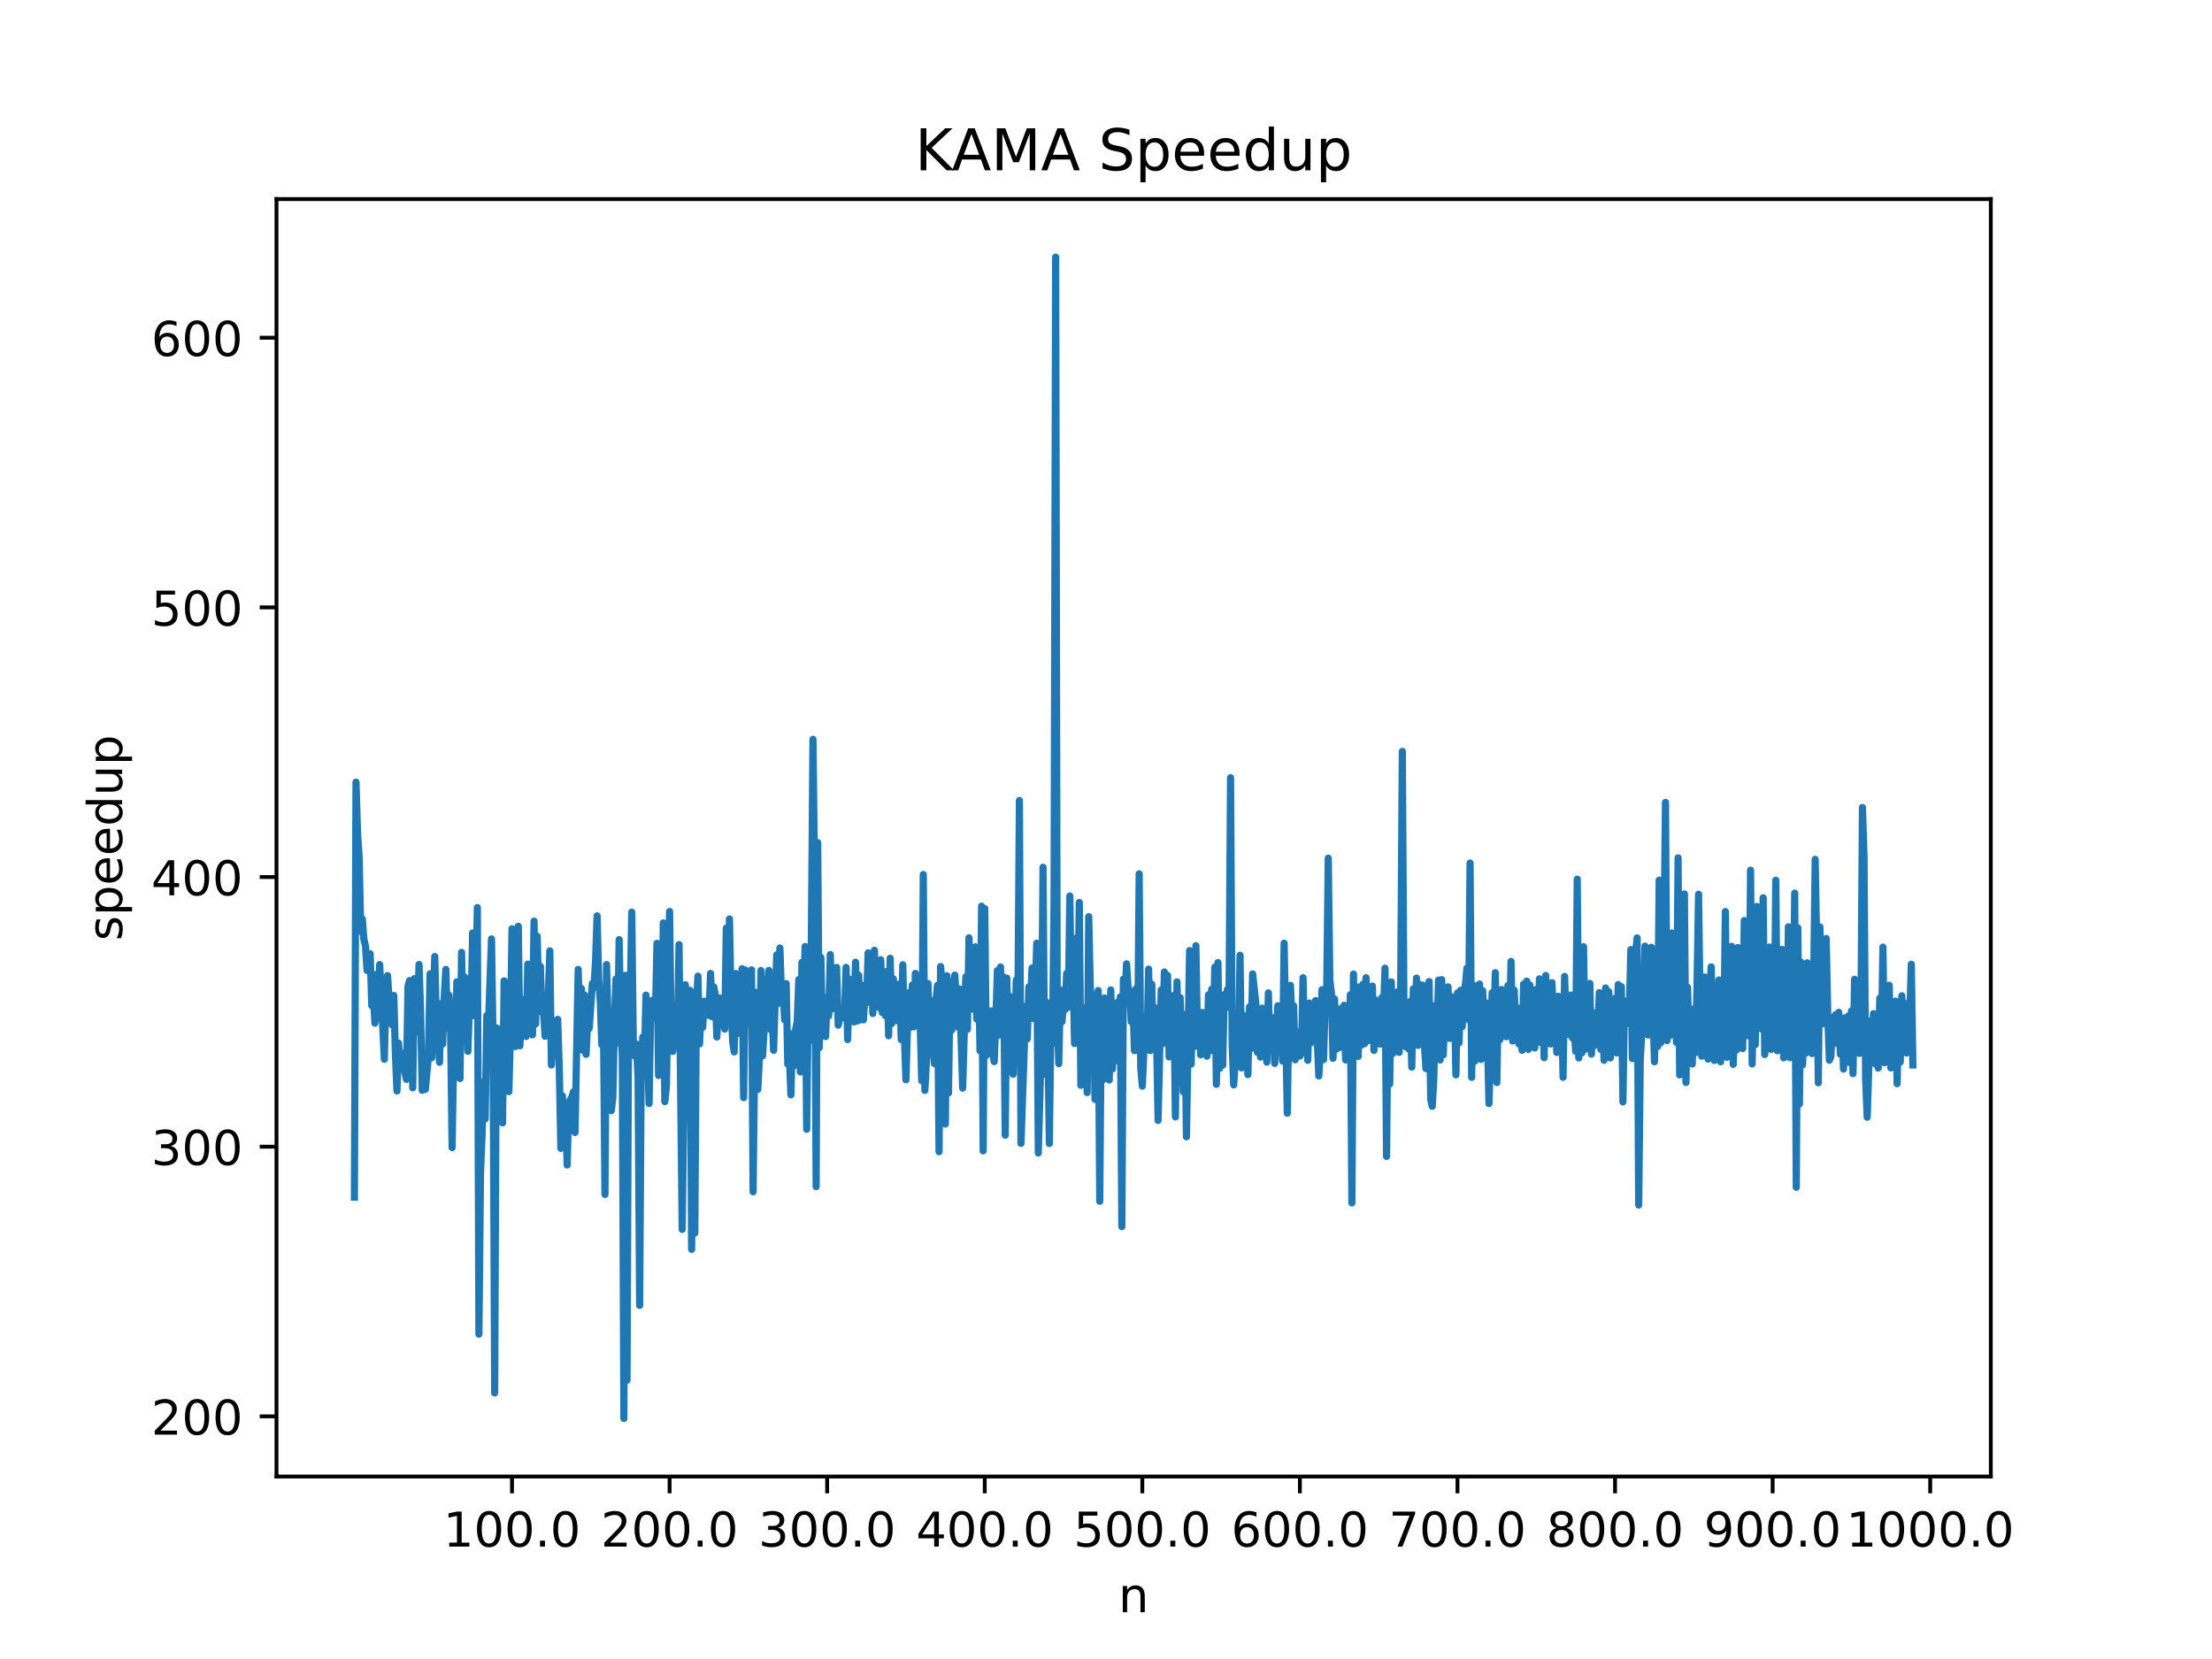<?xml version="1.0" encoding="utf-8" standalone="no"?>
<!DOCTYPE svg PUBLIC "-//W3C//DTD SVG 1.1//EN"
  "http://www.w3.org/Graphics/SVG/1.1/DTD/svg11.dtd">
<!-- Created with matplotlib (https://matplotlib.org/) -->
<svg height="345.6pt" version="1.1" viewBox="0 0 460.8 345.6" width="460.8pt" xmlns="http://www.w3.org/2000/svg" xmlns:xlink="http://www.w3.org/1999/xlink">
 <defs>
  <style type="text/css">
*{stroke-linecap:butt;stroke-linejoin:round;}
  </style>
 </defs>
 <g id="figure_1">
  <g id="patch_1">
   <path d="M 0 345.6 
L 460.8 345.6 
L 460.8 0 
L 0 0 
z
" style="fill:#ffffff;"/>
  </g>
  <g id="axes_1">
   <g id="patch_2">
    <path d="M 57.6 307.584 
L 414.72 307.584 
L 414.72 41.472 
L 57.6 41.472 
z
" style="fill:#ffffff;"/>
   </g>
   <g id="matplotlib.axis_1">
    <g id="xtick_1">
     <g id="line2d_1">
      <defs>
       <path d="M 0 0 
L 0 3.5 
" id="m380f11f0e8" style="stroke:#000000;stroke-width:0.8;"/>
      </defs>
      <g>
       <use style="stroke:#000000;stroke-width:0.8;" x="106.659" xlink:href="#m380f11f0e8" y="307.584"/>
      </g>
     </g>
     <g id="text_1">
      <!-- 100.0 -->
      <defs>
       <path d="M 12.406 8.297 
L 28.516 8.297 
L 28.516 63.922 
L 10.984 60.406 
L 10.984 69.391 
L 28.422 72.906 
L 38.281 72.906 
L 38.281 8.297 
L 54.391 8.297 
L 54.391 0 
L 12.406 0 
z
" id="DejaVuSans-49"/>
       <path d="M 31.781 66.406 
Q 24.172 66.406 20.328 58.906 
Q 16.5 51.422 16.5 36.375 
Q 16.5 21.391 20.328 13.891 
Q 24.172 6.391 31.781 6.391 
Q 39.453 6.391 43.281 13.891 
Q 47.125 21.391 47.125 36.375 
Q 47.125 51.422 43.281 58.906 
Q 39.453 66.406 31.781 66.406 
z
M 31.781 74.219 
Q 44.047 74.219 50.516 64.516 
Q 56.984 54.828 56.984 36.375 
Q 56.984 17.969 50.516 8.266 
Q 44.047 -1.422 31.781 -1.422 
Q 19.531 -1.422 13.062 8.266 
Q 6.594 17.969 6.594 36.375 
Q 6.594 54.828 13.062 64.516 
Q 19.531 74.219 31.781 74.219 
z
" id="DejaVuSans-48"/>
       <path d="M 10.688 12.406 
L 21 12.406 
L 21 0 
L 10.688 0 
z
" id="DejaVuSans-46"/>
      </defs>
      <g transform="translate(92.345 322.182)scale(0.1 -0.1)">
       <use xlink:href="#DejaVuSans-49"/>
       <use x="63.623" xlink:href="#DejaVuSans-48"/>
       <use x="127.246" xlink:href="#DejaVuSans-48"/>
       <use x="190.869" xlink:href="#DejaVuSans-46"/>
       <use x="222.656" xlink:href="#DejaVuSans-48"/>
      </g>
     </g>
    </g>
    <g id="xtick_2">
     <g id="line2d_2">
      <g>
       <use style="stroke:#000000;stroke-width:0.8;" x="139.486" xlink:href="#m380f11f0e8" y="307.584"/>
      </g>
     </g>
     <g id="text_2">
      <!-- 200.0 -->
      <defs>
       <path d="M 19.188 8.297 
L 53.609 8.297 
L 53.609 0 
L 7.328 0 
L 7.328 8.297 
Q 12.938 14.109 22.625 23.891 
Q 32.328 33.688 34.812 36.531 
Q 39.547 41.844 41.422 45.531 
Q 43.312 49.219 43.312 52.781 
Q 43.312 58.594 39.234 62.25 
Q 35.156 65.922 28.609 65.922 
Q 23.969 65.922 18.812 64.312 
Q 13.672 62.703 7.812 59.422 
L 7.812 69.391 
Q 13.766 71.781 18.938 73 
Q 24.125 74.219 28.422 74.219 
Q 39.75 74.219 46.484 68.547 
Q 53.219 62.891 53.219 53.422 
Q 53.219 48.922 51.531 44.891 
Q 49.859 40.875 45.406 35.406 
Q 44.188 33.984 37.641 27.219 
Q 31.109 20.453 19.188 8.297 
z
" id="DejaVuSans-50"/>
      </defs>
      <g transform="translate(125.172 322.182)scale(0.1 -0.1)">
       <use xlink:href="#DejaVuSans-50"/>
       <use x="63.623" xlink:href="#DejaVuSans-48"/>
       <use x="127.246" xlink:href="#DejaVuSans-48"/>
       <use x="190.869" xlink:href="#DejaVuSans-46"/>
       <use x="222.656" xlink:href="#DejaVuSans-48"/>
      </g>
     </g>
    </g>
    <g id="xtick_3">
     <g id="line2d_3">
      <g>
       <use style="stroke:#000000;stroke-width:0.8;" x="172.312" xlink:href="#m380f11f0e8" y="307.584"/>
      </g>
     </g>
     <g id="text_3">
      <!-- 300.0 -->
      <defs>
       <path d="M 40.578 39.312 
Q 47.656 37.797 51.625 33 
Q 55.609 28.219 55.609 21.188 
Q 55.609 10.406 48.188 4.484 
Q 40.766 -1.422 27.094 -1.422 
Q 22.516 -1.422 17.656 -0.516 
Q 12.797 0.391 7.625 2.203 
L 7.625 11.719 
Q 11.719 9.328 16.594 8.109 
Q 21.484 6.891 26.812 6.891 
Q 36.078 6.891 40.938 10.547 
Q 45.797 14.203 45.797 21.188 
Q 45.797 27.641 41.281 31.266 
Q 36.766 34.906 28.719 34.906 
L 20.219 34.906 
L 20.219 43.016 
L 29.109 43.016 
Q 36.375 43.016 40.234 45.922 
Q 44.094 48.828 44.094 54.297 
Q 44.094 59.906 40.109 62.906 
Q 36.141 65.922 28.719 65.922 
Q 24.656 65.922 20.016 65.031 
Q 15.375 64.156 9.812 62.312 
L 9.812 71.094 
Q 15.438 72.656 20.344 73.438 
Q 25.25 74.219 29.594 74.219 
Q 40.828 74.219 47.359 69.109 
Q 53.906 64.016 53.906 55.328 
Q 53.906 49.266 50.438 45.094 
Q 46.969 40.922 40.578 39.312 
z
" id="DejaVuSans-51"/>
      </defs>
      <g transform="translate(157.998 322.182)scale(0.1 -0.1)">
       <use xlink:href="#DejaVuSans-51"/>
       <use x="63.623" xlink:href="#DejaVuSans-48"/>
       <use x="127.246" xlink:href="#DejaVuSans-48"/>
       <use x="190.869" xlink:href="#DejaVuSans-46"/>
       <use x="222.656" xlink:href="#DejaVuSans-48"/>
      </g>
     </g>
    </g>
    <g id="xtick_4">
     <g id="line2d_4">
      <g>
       <use style="stroke:#000000;stroke-width:0.8;" x="205.139" xlink:href="#m380f11f0e8" y="307.584"/>
      </g>
     </g>
     <g id="text_4">
      <!-- 400.0 -->
      <defs>
       <path d="M 37.797 64.312 
L 12.891 25.391 
L 37.797 25.391 
z
M 35.203 72.906 
L 47.609 72.906 
L 47.609 25.391 
L 58.016 25.391 
L 58.016 17.188 
L 47.609 17.188 
L 47.609 0 
L 37.797 0 
L 37.797 17.188 
L 4.891 17.188 
L 4.891 26.703 
z
" id="DejaVuSans-52"/>
      </defs>
      <g transform="translate(190.825 322.182)scale(0.1 -0.1)">
       <use xlink:href="#DejaVuSans-52"/>
       <use x="63.623" xlink:href="#DejaVuSans-48"/>
       <use x="127.246" xlink:href="#DejaVuSans-48"/>
       <use x="190.869" xlink:href="#DejaVuSans-46"/>
       <use x="222.656" xlink:href="#DejaVuSans-48"/>
      </g>
     </g>
    </g>
    <g id="xtick_5">
     <g id="line2d_5">
      <g>
       <use style="stroke:#000000;stroke-width:0.8;" x="237.965" xlink:href="#m380f11f0e8" y="307.584"/>
      </g>
     </g>
     <g id="text_5">
      <!-- 500.0 -->
      <defs>
       <path d="M 10.797 72.906 
L 49.516 72.906 
L 49.516 64.594 
L 19.828 64.594 
L 19.828 46.734 
Q 21.969 47.469 24.109 47.828 
Q 26.266 48.188 28.422 48.188 
Q 40.625 48.188 47.75 41.5 
Q 54.891 34.812 54.891 23.391 
Q 54.891 11.625 47.562 5.094 
Q 40.234 -1.422 26.906 -1.422 
Q 22.312 -1.422 17.547 -0.641 
Q 12.797 0.141 7.719 1.703 
L 7.719 11.625 
Q 12.109 9.234 16.797 8.062 
Q 21.484 6.891 26.703 6.891 
Q 35.156 6.891 40.078 11.328 
Q 45.016 15.766 45.016 23.391 
Q 45.016 31 40.078 35.438 
Q 35.156 39.891 26.703 39.891 
Q 22.75 39.891 18.812 39.016 
Q 14.891 38.141 10.797 36.281 
z
" id="DejaVuSans-53"/>
      </defs>
      <g transform="translate(223.651 322.182)scale(0.1 -0.1)">
       <use xlink:href="#DejaVuSans-53"/>
       <use x="63.623" xlink:href="#DejaVuSans-48"/>
       <use x="127.246" xlink:href="#DejaVuSans-48"/>
       <use x="190.869" xlink:href="#DejaVuSans-46"/>
       <use x="222.656" xlink:href="#DejaVuSans-48"/>
      </g>
     </g>
    </g>
    <g id="xtick_6">
     <g id="line2d_6">
      <g>
       <use style="stroke:#000000;stroke-width:0.8;" x="270.792" xlink:href="#m380f11f0e8" y="307.584"/>
      </g>
     </g>
     <g id="text_6">
      <!-- 600.0 -->
      <defs>
       <path d="M 33.016 40.375 
Q 26.375 40.375 22.484 35.828 
Q 18.609 31.297 18.609 23.391 
Q 18.609 15.531 22.484 10.953 
Q 26.375 6.391 33.016 6.391 
Q 39.656 6.391 43.531 10.953 
Q 47.406 15.531 47.406 23.391 
Q 47.406 31.297 43.531 35.828 
Q 39.656 40.375 33.016 40.375 
z
M 52.594 71.297 
L 52.594 62.312 
Q 48.875 64.062 45.094 64.984 
Q 41.312 65.922 37.594 65.922 
Q 27.828 65.922 22.672 59.328 
Q 17.531 52.734 16.797 39.406 
Q 19.672 43.656 24.016 45.922 
Q 28.375 48.188 33.594 48.188 
Q 44.578 48.188 50.953 41.516 
Q 57.328 34.859 57.328 23.391 
Q 57.328 12.156 50.688 5.359 
Q 44.047 -1.422 33.016 -1.422 
Q 20.359 -1.422 13.672 8.266 
Q 6.984 17.969 6.984 36.375 
Q 6.984 53.656 15.188 63.938 
Q 23.391 74.219 37.203 74.219 
Q 40.922 74.219 44.703 73.484 
Q 48.484 72.75 52.594 71.297 
z
" id="DejaVuSans-54"/>
      </defs>
      <g transform="translate(256.478 322.182)scale(0.1 -0.1)">
       <use xlink:href="#DejaVuSans-54"/>
       <use x="63.623" xlink:href="#DejaVuSans-48"/>
       <use x="127.246" xlink:href="#DejaVuSans-48"/>
       <use x="190.869" xlink:href="#DejaVuSans-46"/>
       <use x="222.656" xlink:href="#DejaVuSans-48"/>
      </g>
     </g>
    </g>
    <g id="xtick_7">
     <g id="line2d_7">
      <g>
       <use style="stroke:#000000;stroke-width:0.8;" x="303.619" xlink:href="#m380f11f0e8" y="307.584"/>
      </g>
     </g>
     <g id="text_7">
      <!-- 700.0 -->
      <defs>
       <path d="M 8.203 72.906 
L 55.078 72.906 
L 55.078 68.703 
L 28.609 0 
L 18.312 0 
L 43.219 64.594 
L 8.203 64.594 
z
" id="DejaVuSans-55"/>
      </defs>
      <g transform="translate(289.304 322.182)scale(0.1 -0.1)">
       <use xlink:href="#DejaVuSans-55"/>
       <use x="63.623" xlink:href="#DejaVuSans-48"/>
       <use x="127.246" xlink:href="#DejaVuSans-48"/>
       <use x="190.869" xlink:href="#DejaVuSans-46"/>
       <use x="222.656" xlink:href="#DejaVuSans-48"/>
      </g>
     </g>
    </g>
    <g id="xtick_8">
     <g id="line2d_8">
      <g>
       <use style="stroke:#000000;stroke-width:0.8;" x="336.445" xlink:href="#m380f11f0e8" y="307.584"/>
      </g>
     </g>
     <g id="text_8">
      <!-- 800.0 -->
      <defs>
       <path d="M 31.781 34.625 
Q 24.75 34.625 20.719 30.859 
Q 16.703 27.094 16.703 20.516 
Q 16.703 13.922 20.719 10.156 
Q 24.75 6.391 31.781 6.391 
Q 38.812 6.391 42.859 10.172 
Q 46.922 13.969 46.922 20.516 
Q 46.922 27.094 42.891 30.859 
Q 38.875 34.625 31.781 34.625 
z
M 21.922 38.812 
Q 15.578 40.375 12.031 44.719 
Q 8.5 49.078 8.5 55.328 
Q 8.5 64.062 14.719 69.141 
Q 20.953 74.219 31.781 74.219 
Q 42.672 74.219 48.875 69.141 
Q 55.078 64.062 55.078 55.328 
Q 55.078 49.078 51.531 44.719 
Q 48 40.375 41.703 38.812 
Q 48.828 37.156 52.797 32.312 
Q 56.781 27.484 56.781 20.516 
Q 56.781 9.906 50.312 4.234 
Q 43.844 -1.422 31.781 -1.422 
Q 19.734 -1.422 13.25 4.234 
Q 6.781 9.906 6.781 20.516 
Q 6.781 27.484 10.781 32.312 
Q 14.797 37.156 21.922 38.812 
z
M 18.312 54.391 
Q 18.312 48.734 21.844 45.562 
Q 25.391 42.391 31.781 42.391 
Q 38.141 42.391 41.719 45.562 
Q 45.312 48.734 45.312 54.391 
Q 45.312 60.062 41.719 63.234 
Q 38.141 66.406 31.781 66.406 
Q 25.391 66.406 21.844 63.234 
Q 18.312 60.062 18.312 54.391 
z
" id="DejaVuSans-56"/>
      </defs>
      <g transform="translate(322.131 322.182)scale(0.1 -0.1)">
       <use xlink:href="#DejaVuSans-56"/>
       <use x="63.623" xlink:href="#DejaVuSans-48"/>
       <use x="127.246" xlink:href="#DejaVuSans-48"/>
       <use x="190.869" xlink:href="#DejaVuSans-46"/>
       <use x="222.656" xlink:href="#DejaVuSans-48"/>
      </g>
     </g>
    </g>
    <g id="xtick_9">
     <g id="line2d_9">
      <g>
       <use style="stroke:#000000;stroke-width:0.8;" x="369.272" xlink:href="#m380f11f0e8" y="307.584"/>
      </g>
     </g>
     <g id="text_9">
      <!-- 900.0 -->
      <defs>
       <path d="M 10.984 1.516 
L 10.984 10.5 
Q 14.703 8.734 18.5 7.812 
Q 22.312 6.891 25.984 6.891 
Q 35.75 6.891 40.891 13.453 
Q 46.047 20.016 46.781 33.406 
Q 43.953 29.203 39.594 26.953 
Q 35.25 24.703 29.984 24.703 
Q 19.047 24.703 12.672 31.312 
Q 6.297 37.938 6.297 49.422 
Q 6.297 60.641 12.938 67.422 
Q 19.578 74.219 30.609 74.219 
Q 43.266 74.219 49.922 64.516 
Q 56.594 54.828 56.594 36.375 
Q 56.594 19.141 48.406 8.859 
Q 40.234 -1.422 26.422 -1.422 
Q 22.703 -1.422 18.891 -0.688 
Q 15.094 0.047 10.984 1.516 
z
M 30.609 32.422 
Q 37.25 32.422 41.125 36.953 
Q 45.016 41.5 45.016 49.422 
Q 45.016 57.281 41.125 61.844 
Q 37.25 66.406 30.609 66.406 
Q 23.969 66.406 20.094 61.844 
Q 16.219 57.281 16.219 49.422 
Q 16.219 41.5 20.094 36.953 
Q 23.969 32.422 30.609 32.422 
z
" id="DejaVuSans-57"/>
      </defs>
      <g transform="translate(354.958 322.182)scale(0.1 -0.1)">
       <use xlink:href="#DejaVuSans-57"/>
       <use x="63.623" xlink:href="#DejaVuSans-48"/>
       <use x="127.246" xlink:href="#DejaVuSans-48"/>
       <use x="190.869" xlink:href="#DejaVuSans-46"/>
       <use x="222.656" xlink:href="#DejaVuSans-48"/>
      </g>
     </g>
    </g>
    <g id="xtick_10">
     <g id="line2d_10">
      <g>
       <use style="stroke:#000000;stroke-width:0.8;" x="402.098" xlink:href="#m380f11f0e8" y="307.584"/>
      </g>
     </g>
     <g id="text_10">
      <!-- 1000.0 -->
      <g transform="translate(384.603 322.182)scale(0.1 -0.1)">
       <use xlink:href="#DejaVuSans-49"/>
       <use x="63.623" xlink:href="#DejaVuSans-48"/>
       <use x="127.246" xlink:href="#DejaVuSans-48"/>
       <use x="190.869" xlink:href="#DejaVuSans-48"/>
       <use x="254.492" xlink:href="#DejaVuSans-46"/>
       <use x="286.279" xlink:href="#DejaVuSans-48"/>
      </g>
     </g>
    </g>
    <g id="text_11">
     <!-- n -->
     <defs>
      <path d="M 54.891 33.016 
L 54.891 0 
L 45.906 0 
L 45.906 32.719 
Q 45.906 40.484 42.875 44.328 
Q 39.844 48.188 33.797 48.188 
Q 26.516 48.188 22.312 43.547 
Q 18.109 38.922 18.109 30.906 
L 18.109 0 
L 9.078 0 
L 9.078 54.688 
L 18.109 54.688 
L 18.109 46.188 
Q 21.344 51.125 25.703 53.562 
Q 30.078 56 35.797 56 
Q 45.219 56 50.047 50.172 
Q 54.891 44.344 54.891 33.016 
z
" id="DejaVuSans-110"/>
     </defs>
     <g transform="translate(232.991 335.861)scale(0.1 -0.1)">
      <use xlink:href="#DejaVuSans-110"/>
     </g>
    </g>
   </g>
   <g id="matplotlib.axis_2">
    <g id="ytick_1">
     <g id="line2d_11">
      <defs>
       <path d="M 0 0 
L -3.5 0 
" id="m04c1506b91" style="stroke:#000000;stroke-width:0.8;"/>
      </defs>
      <g>
       <use style="stroke:#000000;stroke-width:0.8;" x="57.6" xlink:href="#m04c1506b91" y="295.055"/>
      </g>
     </g>
     <g id="text_12">
      <!-- 200 -->
      <g transform="translate(31.512 298.854)scale(0.1 -0.1)">
       <use xlink:href="#DejaVuSans-50"/>
       <use x="63.623" xlink:href="#DejaVuSans-48"/>
       <use x="127.246" xlink:href="#DejaVuSans-48"/>
      </g>
     </g>
    </g>
    <g id="ytick_2">
     <g id="line2d_12">
      <g>
       <use style="stroke:#000000;stroke-width:0.8;" x="57.6" xlink:href="#m04c1506b91" y="238.879"/>
      </g>
     </g>
     <g id="text_13">
      <!-- 300 -->
      <g transform="translate(31.512 242.679)scale(0.1 -0.1)">
       <use xlink:href="#DejaVuSans-51"/>
       <use x="63.623" xlink:href="#DejaVuSans-48"/>
       <use x="127.246" xlink:href="#DejaVuSans-48"/>
      </g>
     </g>
    </g>
    <g id="ytick_3">
     <g id="line2d_13">
      <g>
       <use style="stroke:#000000;stroke-width:0.8;" x="57.6" xlink:href="#m04c1506b91" y="182.704"/>
      </g>
     </g>
     <g id="text_14">
      <!-- 400 -->
      <g transform="translate(31.512 186.503)scale(0.1 -0.1)">
       <use xlink:href="#DejaVuSans-52"/>
       <use x="63.623" xlink:href="#DejaVuSans-48"/>
       <use x="127.246" xlink:href="#DejaVuSans-48"/>
      </g>
     </g>
    </g>
    <g id="ytick_4">
     <g id="line2d_14">
      <g>
       <use style="stroke:#000000;stroke-width:0.8;" x="57.6" xlink:href="#m04c1506b91" y="126.529"/>
      </g>
     </g>
     <g id="text_15">
      <!-- 500 -->
      <g transform="translate(31.512 130.328)scale(0.1 -0.1)">
       <use xlink:href="#DejaVuSans-53"/>
       <use x="63.623" xlink:href="#DejaVuSans-48"/>
       <use x="127.246" xlink:href="#DejaVuSans-48"/>
      </g>
     </g>
    </g>
    <g id="ytick_5">
     <g id="line2d_15">
      <g>
       <use style="stroke:#000000;stroke-width:0.8;" x="57.6" xlink:href="#m04c1506b91" y="70.353"/>
      </g>
     </g>
     <g id="text_16">
      <!-- 600 -->
      <g transform="translate(31.512 74.153)scale(0.1 -0.1)">
       <use xlink:href="#DejaVuSans-54"/>
       <use x="63.623" xlink:href="#DejaVuSans-48"/>
       <use x="127.246" xlink:href="#DejaVuSans-48"/>
      </g>
     </g>
    </g>
    <g id="text_17">
     <!-- speedup -->
     <defs>
      <path d="M 44.281 53.078 
L 44.281 44.578 
Q 40.484 46.531 36.375 47.5 
Q 32.281 48.484 27.875 48.484 
Q 21.188 48.484 17.844 46.438 
Q 14.5 44.391 14.5 40.281 
Q 14.5 37.156 16.891 35.375 
Q 19.281 33.594 26.516 31.984 
L 29.594 31.297 
Q 39.156 29.25 43.188 25.516 
Q 47.219 21.781 47.219 15.094 
Q 47.219 7.469 41.188 3.016 
Q 35.156 -1.422 24.609 -1.422 
Q 20.219 -1.422 15.453 -0.562 
Q 10.688 0.297 5.422 2 
L 5.422 11.281 
Q 10.406 8.688 15.234 7.391 
Q 20.062 6.109 24.812 6.109 
Q 31.156 6.109 34.562 8.281 
Q 37.984 10.453 37.984 14.406 
Q 37.984 18.062 35.516 20.016 
Q 33.062 21.969 24.703 23.781 
L 21.578 24.516 
Q 13.234 26.266 9.516 29.906 
Q 5.812 33.547 5.812 39.891 
Q 5.812 47.609 11.281 51.797 
Q 16.75 56 26.812 56 
Q 31.781 56 36.172 55.266 
Q 40.578 54.547 44.281 53.078 
z
" id="DejaVuSans-115"/>
      <path d="M 18.109 8.203 
L 18.109 -20.797 
L 9.078 -20.797 
L 9.078 54.688 
L 18.109 54.688 
L 18.109 46.391 
Q 20.953 51.266 25.266 53.625 
Q 29.594 56 35.594 56 
Q 45.562 56 51.781 48.094 
Q 58.016 40.188 58.016 27.297 
Q 58.016 14.406 51.781 6.484 
Q 45.562 -1.422 35.594 -1.422 
Q 29.594 -1.422 25.266 0.953 
Q 20.953 3.328 18.109 8.203 
z
M 48.688 27.297 
Q 48.688 37.203 44.609 42.844 
Q 40.531 48.484 33.406 48.484 
Q 26.266 48.484 22.188 42.844 
Q 18.109 37.203 18.109 27.297 
Q 18.109 17.391 22.188 11.75 
Q 26.266 6.109 33.406 6.109 
Q 40.531 6.109 44.609 11.75 
Q 48.688 17.391 48.688 27.297 
z
" id="DejaVuSans-112"/>
      <path d="M 56.203 29.594 
L 56.203 25.203 
L 14.891 25.203 
Q 15.484 15.922 20.484 11.062 
Q 25.484 6.203 34.422 6.203 
Q 39.594 6.203 44.453 7.469 
Q 49.312 8.734 54.109 11.281 
L 54.109 2.781 
Q 49.266 0.734 44.188 -0.344 
Q 39.109 -1.422 33.891 -1.422 
Q 20.797 -1.422 13.156 6.188 
Q 5.516 13.812 5.516 26.812 
Q 5.516 40.234 12.766 48.109 
Q 20.016 56 32.328 56 
Q 43.359 56 49.781 48.891 
Q 56.203 41.797 56.203 29.594 
z
M 47.219 32.234 
Q 47.125 39.594 43.094 43.984 
Q 39.062 48.391 32.422 48.391 
Q 24.906 48.391 20.391 44.141 
Q 15.875 39.891 15.188 32.172 
z
" id="DejaVuSans-101"/>
      <path d="M 45.406 46.391 
L 45.406 75.984 
L 54.391 75.984 
L 54.391 0 
L 45.406 0 
L 45.406 8.203 
Q 42.578 3.328 38.25 0.953 
Q 33.938 -1.422 27.875 -1.422 
Q 17.969 -1.422 11.734 6.484 
Q 5.516 14.406 5.516 27.297 
Q 5.516 40.188 11.734 48.094 
Q 17.969 56 27.875 56 
Q 33.938 56 38.25 53.625 
Q 42.578 51.266 45.406 46.391 
z
M 14.797 27.297 
Q 14.797 17.391 18.875 11.75 
Q 22.953 6.109 30.078 6.109 
Q 37.203 6.109 41.297 11.75 
Q 45.406 17.391 45.406 27.297 
Q 45.406 37.203 41.297 42.844 
Q 37.203 48.484 30.078 48.484 
Q 22.953 48.484 18.875 42.844 
Q 14.797 37.203 14.797 27.297 
z
" id="DejaVuSans-100"/>
      <path d="M 8.5 21.578 
L 8.5 54.688 
L 17.484 54.688 
L 17.484 21.922 
Q 17.484 14.156 20.5 10.266 
Q 23.531 6.391 29.594 6.391 
Q 36.859 6.391 41.078 11.031 
Q 45.312 15.672 45.312 23.688 
L 45.312 54.688 
L 54.297 54.688 
L 54.297 0 
L 45.312 0 
L 45.312 8.406 
Q 42.047 3.422 37.719 1 
Q 33.406 -1.422 27.688 -1.422 
Q 18.266 -1.422 13.375 4.438 
Q 8.5 10.297 8.5 21.578 
z
M 31.109 56 
z
" id="DejaVuSans-117"/>
     </defs>
     <g transform="translate(25.433 195.977)rotate(-90)scale(0.1 -0.1)">
      <use xlink:href="#DejaVuSans-115"/>
      <use x="52.1" xlink:href="#DejaVuSans-112"/>
      <use x="115.576" xlink:href="#DejaVuSans-101"/>
      <use x="177.1" xlink:href="#DejaVuSans-101"/>
      <use x="238.623" xlink:href="#DejaVuSans-100"/>
      <use x="302.1" xlink:href="#DejaVuSans-117"/>
      <use x="365.479" xlink:href="#DejaVuSans-112"/>
     </g>
    </g>
   </g>
   <g id="line2d_16">
    <path clip-path="url(#p73936e8aab)" d="M 73.833 249.39 
L 74.161 162.939 
L 74.489 173.652 
L 74.818 178.507 
L 75.146 194.012 
L 75.474 191.436 
L 75.802 195.698 
L 76.131 197.02 
L 76.459 202.161 
L 76.787 199.529 
L 77.115 198.69 
L 77.444 209.497 
L 77.772 206.892 
L 78.1 213.144 
L 78.428 202.98 
L 78.757 212.044 
L 79.085 200.935 
L 80.07 220.662 
L 80.398 206.397 
L 80.726 203.228 
L 81.383 213.036 
L 81.711 213.517 
L 82.039 207.383 
L 82.368 219.599 
L 82.696 227.271 
L 83.024 217.308 
L 83.352 221.602 
L 83.681 219.349 
L 84.337 223.31 
L 84.665 224.846 
L 84.994 205.485 
L 85.322 204.267 
L 85.65 206.203 
L 85.979 226.611 
L 86.307 203.864 
L 86.635 207.966 
L 86.963 214.988 
L 87.292 200.922 
L 87.62 210.75 
L 87.948 227.131 
L 88.276 220.297 
L 88.605 226.929 
L 89.261 219.888 
L 89.589 202.857 
L 89.918 220.367 
L 90.574 199.276 
L 90.903 213.104 
L 91.231 215.2 
L 91.559 221.293 
L 91.887 209.067 
L 92.216 217.477 
L 92.544 207.585 
L 92.872 201.952 
L 93.2 214.196 
L 93.529 207.305 
L 93.857 213.759 
L 94.185 239.071 
L 94.513 218.785 
L 94.842 221.022 
L 95.17 204.542 
L 95.827 224.671 
L 96.155 198.399 
L 96.483 215.844 
L 96.811 203.548 
L 97.14 207.353 
L 97.468 219.017 
L 97.796 209.22 
L 98.124 210.988 
L 98.453 194.352 
L 98.781 211.612 
L 99.109 206.723 
L 99.437 189.069 
L 99.766 277.932 
L 100.094 244.38 
L 100.422 236.497 
L 100.75 225.326 
L 101.079 233.077 
L 101.407 211.557 
L 101.735 213.878 
L 102.392 195.596 
L 102.72 217.658 
L 103.048 290.167 
L 103.377 214.124 
L 103.705 215.078 
L 104.033 224.387 
L 104.361 214.357 
L 104.69 233.924 
L 105.018 204.326 
L 105.346 208.324 
L 105.674 208.576 
L 106.003 227.404 
L 106.331 214.995 
L 106.659 193.486 
L 106.988 215.909 
L 107.316 218.013 
L 107.644 208.27 
L 107.972 192.974 
L 108.301 217.859 
L 108.629 211.257 
L 108.957 208.567 
L 109.285 208.155 
L 109.614 215.907 
L 109.942 200.844 
L 110.27 211.17 
L 110.598 203.948 
L 110.927 215.571 
L 111.255 191.905 
L 111.583 213.304 
L 111.912 195.048 
L 112.24 208.227 
L 112.568 201.308 
L 112.896 210.852 
L 113.225 210.761 
L 113.553 215.864 
L 113.881 214.308 
L 114.209 208.277 
L 114.538 198.085 
L 114.866 221.848 
L 115.194 215.02 
L 115.522 219.337 
L 116.179 212.36 
L 116.507 222.351 
L 116.836 239.221 
L 117.164 228.299 
L 117.492 235.776 
L 117.82 230.193 
L 118.149 242.692 
L 118.477 230.042 
L 118.805 229.092 
L 119.133 228.576 
L 119.462 227.456 
L 119.79 235.915 
L 120.446 201.947 
L 120.775 215.191 
L 121.103 205.917 
L 121.431 218.819 
L 121.759 207.264 
L 122.088 219.644 
L 122.416 212.712 
L 122.744 214.232 
L 123.401 204.882 
L 123.729 205.698 
L 124.057 200.417 
L 124.386 190.793 
L 124.714 203.961 
L 125.042 208.34 
L 125.37 217.623 
L 125.699 211.727 
L 126.027 248.818 
L 126.355 200.936 
L 126.683 213.471 
L 127.012 211.515 
L 127.34 231.374 
L 127.668 228.618 
L 127.997 212.947 
L 128.325 203.932 
L 128.653 217.249 
L 128.981 195.748 
L 129.31 214.03 
L 129.638 219.95 
L 129.966 295.488 
L 130.294 203.189 
L 130.623 287.515 
L 130.951 208.024 
L 131.279 209.104 
L 131.607 190.009 
L 131.936 217.857 
L 132.264 219.991 
L 132.592 217.527 
L 132.921 224.645 
L 133.249 271.936 
L 133.577 222.229 
L 133.905 216.023 
L 134.234 221.529 
L 134.562 207.305 
L 135.218 229.882 
L 135.547 210.6 
L 135.875 208.374 
L 136.203 212.025 
L 136.531 211.986 
L 136.86 196.515 
L 137.188 224.044 
L 137.516 202.743 
L 137.844 215.051 
L 138.173 192.269 
L 138.501 229.484 
L 138.829 226.217 
L 139.486 189.883 
L 139.814 214.366 
L 140.142 219.025 
L 140.471 215.83 
L 140.799 209.961 
L 141.127 216.318 
L 141.455 196.773 
L 142.112 256.101 
L 142.768 205.143 
L 143.097 216.695 
L 143.425 213.916 
L 143.753 206.298 
L 144.082 260.263 
L 144.41 226.859 
L 144.738 256.871 
L 145.066 209.377 
L 145.395 203.356 
L 145.723 217.476 
L 146.051 210.173 
L 146.379 214.015 
L 146.708 208.556 
L 147.036 209.866 
L 147.364 209.861 
L 147.692 211.545 
L 148.021 202.783 
L 148.349 211.796 
L 148.677 205.567 
L 149.006 207.227 
L 149.334 216.027 
L 149.662 209.769 
L 149.99 207.916 
L 150.319 210.303 
L 150.647 208.302 
L 150.975 214.37 
L 151.303 193.343 
L 151.632 210.738 
L 151.96 191.428 
L 152.288 208.234 
L 152.616 216.878 
L 152.945 219.126 
L 153.273 202.802 
L 153.601 215.303 
L 153.93 206.9 
L 154.258 214.623 
L 154.586 201.813 
L 154.914 228.662 
L 155.243 202.061 
L 155.571 213.152 
L 155.899 209.969 
L 156.227 211.432 
L 156.556 202.042 
L 156.884 248.268 
L 157.212 219.928 
L 157.54 206.738 
L 157.869 226.939 
L 158.197 220.43 
L 158.525 202.178 
L 158.853 219.962 
L 159.182 214.548 
L 159.51 212.876 
L 159.838 206.37 
L 160.167 202.158 
L 160.495 214.466 
L 160.823 210.81 
L 161.151 218.791 
L 161.808 198.929 
L 162.136 209.015 
L 162.464 197.484 
L 162.793 207.082 
L 163.121 205.872 
L 163.449 212.448 
L 163.777 204.909 
L 164.106 221.66 
L 164.434 220.052 
L 164.762 228.066 
L 165.091 215.318 
L 165.419 222.022 
L 165.747 214.376 
L 166.075 212.818 
L 166.404 204.057 
L 166.732 223.304 
L 167.06 200.498 
L 167.388 210.019 
L 167.717 197.179 
L 168.045 235.248 
L 168.373 207.418 
L 168.701 216.755 
L 169.03 194.415 
L 169.358 154.013 
L 169.686 181.821 
L 170.015 247.196 
L 170.343 175.545 
L 170.671 218.243 
L 170.999 199.467 
L 171.328 215.329 
L 171.656 208.873 
L 171.984 215.929 
L 172.312 207.737 
L 172.641 211.627 
L 172.969 198.856 
L 173.297 210.219 
L 173.625 207.438 
L 173.954 207.524 
L 174.282 201.531 
L 174.61 213.561 
L 174.938 212.151 
L 175.595 211.099 
L 175.923 212.071 
L 176.252 201.526 
L 176.58 216.552 
L 176.908 203.952 
L 177.236 210.719 
L 177.565 205.423 
L 177.893 212.885 
L 178.221 200.454 
L 178.549 212.698 
L 178.878 203.153 
L 179.206 212.462 
L 179.534 205.272 
L 179.862 212.445 
L 180.191 207.259 
L 180.519 208.876 
L 180.847 198.499 
L 181.176 208.791 
L 181.504 200.67 
L 181.832 211.123 
L 182.16 197.96 
L 182.489 209.106 
L 182.817 208.179 
L 183.145 209.899 
L 183.473 199.93 
L 183.802 210.94 
L 184.13 202.383 
L 184.458 211.595 
L 184.786 202.373 
L 185.115 215.759 
L 185.443 199.619 
L 185.771 213.221 
L 186.1 203.918 
L 186.428 210.512 
L 186.756 207.919 
L 187.084 212.701 
L 187.413 204.979 
L 187.741 216.57 
L 188.069 200.983 
L 188.397 215.669 
L 188.726 224.944 
L 189.054 213.25 
L 189.382 206.78 
L 189.71 213.984 
L 190.039 205.21 
L 190.367 213.899 
L 190.695 202.778 
L 191.023 212.712 
L 191.352 206.075 
L 191.68 212.63 
L 192.008 225.134 
L 192.337 182.175 
L 192.665 227.152 
L 192.993 220.913 
L 193.321 204.878 
L 193.65 219.651 
L 193.978 208.419 
L 194.306 216.615 
L 194.634 221.529 
L 194.963 208.665 
L 195.291 205.252 
L 195.619 239.923 
L 195.947 201.343 
L 196.276 205.171 
L 196.604 210.51 
L 196.932 234.151 
L 197.261 203.268 
L 197.589 227.684 
L 197.917 205.368 
L 198.245 214.6 
L 198.574 205.73 
L 198.902 203.136 
L 199.558 213.969 
L 199.887 206.021 
L 200.543 226.668 
L 201.2 203.486 
L 201.528 214.419 
L 201.856 195.37 
L 202.185 208.08 
L 202.513 203.019 
L 202.841 210.29 
L 203.169 197.247 
L 203.498 212.335 
L 203.826 199.609 
L 204.154 218.908 
L 204.482 188.775 
L 204.811 239.739 
L 205.139 189.277 
L 205.467 219.842 
L 205.795 212.413 
L 206.124 215.365 
L 206.452 210.587 
L 206.78 219.156 
L 207.109 221.151 
L 207.437 213.152 
L 207.765 202.202 
L 208.093 215.625 
L 208.422 201.449 
L 208.75 213.892 
L 209.078 203.519 
L 209.406 236.474 
L 209.735 203.757 
L 210.063 216.414 
L 210.391 207.579 
L 210.719 214.342 
L 211.048 223.785 
L 211.376 216.038 
L 211.704 204.158 
L 212.032 211.93 
L 212.361 166.763 
L 212.689 238.185 
L 213.674 209.602 
L 214.002 216.408 
L 214.33 205.59 
L 214.659 209.305 
L 214.987 201.669 
L 215.315 212.199 
L 215.643 207.268 
L 215.972 196.484 
L 216.3 240.186 
L 216.956 216.13 
L 217.285 180.659 
L 217.613 223.757 
L 217.941 208.741 
L 218.27 214.012 
L 218.598 238.215 
L 218.926 212.844 
L 219.254 217.452 
L 219.583 186.939 
L 219.911 53.568 
L 220.239 211.52 
L 220.567 221.578 
L 220.896 206.218 
L 221.224 212.846 
L 221.552 209.194 
L 221.88 210.313 
L 222.209 202.756 
L 222.537 209.811 
L 222.865 186.656 
L 223.194 207.637 
L 223.522 202.195 
L 223.85 217.391 
L 224.178 195.41 
L 224.507 212.444 
L 224.835 188.003 
L 225.163 226.084 
L 225.491 211.87 
L 225.82 223.716 
L 226.148 209.887 
L 226.476 227.597 
L 226.804 190.959 
L 227.133 205.909 
L 227.461 208.754 
L 227.789 212.655 
L 228.117 229.015 
L 228.446 209.22 
L 228.774 206.354 
L 229.102 250.245 
L 229.431 209.488 
L 229.759 224.945 
L 230.087 207.892 
L 230.415 219.877 
L 230.744 211.184 
L 231.072 224.979 
L 231.4 206.221 
L 231.728 222.691 
L 232.057 215.689 
L 232.385 219.059 
L 232.713 208.837 
L 233.041 221.086 
L 233.37 207.682 
L 233.698 255.529 
L 234.026 203.981 
L 234.355 208.262 
L 234.683 200.788 
L 235.011 205.927 
L 235.339 206.345 
L 235.668 212.85 
L 235.996 208.298 
L 236.324 218.86 
L 236.652 205.979 
L 236.981 218.856 
L 237.309 182.039 
L 237.637 222.44 
L 237.965 226.268 
L 238.622 211.617 
L 238.95 217.155 
L 239.279 201.892 
L 239.607 218.864 
L 239.935 205.024 
L 240.263 218.186 
L 240.592 209.89 
L 240.92 214.958 
L 241.248 233.398 
L 241.905 206.213 
L 242.233 217.372 
L 242.561 202.477 
L 242.889 212.316 
L 243.218 203.179 
L 243.546 220.173 
L 243.874 207.507 
L 244.203 213.617 
L 244.531 207.361 
L 244.859 232.667 
L 245.187 204.537 
L 245.516 218.815 
L 245.844 207.826 
L 246.5 227.459 
L 246.829 211.338 
L 247.157 236.816 
L 247.813 198.018 
L 248.142 221.679 
L 248.47 207.807 
L 248.798 218.026 
L 249.126 197.01 
L 249.455 216.136 
L 249.783 211.647 
L 250.111 219.735 
L 250.44 210.916 
L 250.768 216.533 
L 251.096 211.262 
L 251.424 220.029 
L 251.753 207.237 
L 252.081 218.917 
L 252.409 206.084 
L 252.737 216.46 
L 253.066 201.482 
L 253.394 225.879 
L 253.722 200.534 
L 254.05 222.574 
L 254.379 208.254 
L 254.707 221.903 
L 255.035 207.188 
L 255.364 209.082 
L 255.692 206.122 
L 256.02 209.839 
L 256.348 162.011 
L 256.677 217.594 
L 257.005 225.993 
L 257.661 216.207 
L 257.99 220.706 
L 258.318 199.003 
L 258.646 222.456 
L 258.974 211.475 
L 259.303 221.349 
L 259.631 214.151 
L 259.959 223.866 
L 260.288 209.753 
L 260.616 218.441 
L 260.944 202.881 
L 261.601 208.916 
L 261.929 219.213 
L 262.257 212.902 
L 262.585 220.214 
L 262.914 210.005 
L 263.242 216.905 
L 263.57 212.07 
L 263.898 221.261 
L 264.227 206.835 
L 264.555 218.782 
L 264.883 211.957 
L 265.211 213.812 
L 265.54 221.523 
L 266.196 209.52 
L 266.525 218.936 
L 266.853 210.729 
L 267.181 221.043 
L 267.509 196.486 
L 268.166 231.894 
L 268.494 210.901 
L 268.822 205.264 
L 269.151 212.666 
L 269.479 209.544 
L 269.807 220.764 
L 270.135 214.944 
L 270.464 219.542 
L 270.792 219.99 
L 271.12 219.326 
L 271.449 203.68 
L 271.777 218.041 
L 272.105 208.99 
L 272.433 220.885 
L 272.762 208.955 
L 273.09 217.253 
L 273.418 209.698 
L 273.746 214.25 
L 274.075 208.434 
L 274.731 224.141 
L 275.059 218.707 
L 275.388 206.179 
L 275.716 220.733 
L 276.044 209.258 
L 276.373 206.636 
L 276.701 178.767 
L 277.029 204.197 
L 277.357 206.81 
L 277.686 220.472 
L 278.014 208.102 
L 278.342 218.592 
L 278.67 211.1 
L 278.999 218.243 
L 279.327 210.118 
L 279.655 216.521 
L 279.983 209.421 
L 280.312 220.805 
L 280.64 210.196 
L 280.968 218.323 
L 281.297 207.22 
L 281.625 250.598 
L 281.953 202.921 
L 282.281 220.127 
L 282.61 207.766 
L 282.938 220.071 
L 283.266 205.563 
L 283.594 217.731 
L 283.923 205.035 
L 284.251 217.415 
L 284.579 203.684 
L 284.907 216.81 
L 285.236 205.767 
L 285.564 213.988 
L 285.892 205.419 
L 286.22 218.819 
L 286.549 208.305 
L 286.877 216.329 
L 287.205 217.349 
L 287.534 217.518 
L 287.862 207.81 
L 288.19 211.663 
L 288.518 201.7 
L 288.847 240.897 
L 289.175 207.23 
L 289.503 225.804 
L 289.831 204.553 
L 290.16 219.446 
L 290.488 213.292 
L 290.816 217.796 
L 291.144 206.624 
L 291.473 219.229 
L 291.801 204.255 
L 292.129 156.527 
L 292.458 209.351 
L 292.786 218.027 
L 293.114 209.835 
L 293.442 218.495 
L 293.771 208.604 
L 294.099 222.305 
L 294.427 205.983 
L 294.755 217.558 
L 295.084 203.76 
L 295.412 217.777 
L 295.74 205.075 
L 296.068 214.62 
L 296.397 205.226 
L 296.725 217.473 
L 297.053 222.617 
L 297.382 217.065 
L 297.71 204.479 
L 298.038 228.989 
L 298.366 230.463 
L 298.695 224.709 
L 299.023 209.422 
L 299.351 214.474 
L 299.679 204.172 
L 300.008 220.815 
L 300.336 204.081 
L 300.664 219.74 
L 300.992 209.347 
L 301.321 213.642 
L 301.649 205.577 
L 301.977 216.317 
L 302.305 207.583 
L 302.634 214.889 
L 302.962 208.068 
L 303.29 223.904 
L 303.619 206.861 
L 303.947 217.241 
L 304.275 206.3 
L 304.603 213.863 
L 304.932 206.992 
L 305.26 205.232 
L 305.588 201.702 
L 305.916 212.393 
L 306.245 179.796 
L 306.573 224.434 
L 306.901 205.276 
L 307.229 221.067 
L 307.558 205.365 
L 307.886 217.835 
L 308.214 205.005 
L 308.543 220.698 
L 308.871 206.385 
L 309.199 213.789 
L 309.527 208.876 
L 309.856 215.888 
L 310.184 229.892 
L 310.84 206.812 
L 311.169 216.76 
L 311.497 202.624 
L 311.825 225.517 
L 312.153 206.676 
L 312.482 216.544 
L 312.81 206.133 
L 313.138 215.575 
L 313.467 214.14 
L 313.795 215.97 
L 314.123 205.308 
L 314.451 213.704 
L 314.78 200.289 
L 315.108 216.853 
L 315.436 206.266 
L 315.764 214.093 
L 316.093 209.969 
L 316.421 217.481 
L 316.749 210.291 
L 317.077 218.797 
L 317.406 204.998 
L 317.734 216.414 
L 318.062 204.382 
L 318.39 218.606 
L 318.719 205.223 
L 319.047 217.966 
L 319.375 207.217 
L 319.704 218.307 
L 320.032 206.104 
L 320.36 215.997 
L 320.688 203.907 
L 321.017 217.243 
L 321.345 204.771 
L 321.673 220.337 
L 322.001 203.212 
L 322.33 213.853 
L 322.658 204.881 
L 322.986 217.47 
L 323.314 204.707 
L 323.643 215.403 
L 323.971 207.568 
L 324.299 219.251 
L 324.628 207.548 
L 324.956 218.641 
L 325.284 207.902 
L 325.612 224.424 
L 325.941 203.408 
L 326.269 215.092 
L 326.597 208.196 
L 326.925 215.547 
L 327.254 207.278 
L 327.582 216.246 
L 327.91 214.053 
L 328.238 219.01 
L 328.567 183.145 
L 328.895 220.392 
L 329.223 209.622 
L 329.552 219.334 
L 329.88 197.22 
L 330.208 218.577 
L 330.536 207.136 
L 330.865 218.478 
L 331.193 204.868 
L 331.521 219.595 
L 331.849 211.159 
L 332.178 217.804 
L 332.506 210.948 
L 332.834 215.669 
L 333.162 206.785 
L 333.491 218.615 
L 333.819 207.713 
L 334.147 220.879 
L 334.476 205.816 
L 334.804 210.323 
L 335.132 206.594 
L 335.46 220.392 
L 335.789 208.822 
L 336.117 216.396 
L 336.445 207.956 
L 336.773 219.35 
L 337.102 205.106 
L 337.43 218.323 
L 337.758 205.534 
L 338.086 229.544 
L 338.415 208.502 
L 338.743 213.351 
L 339.071 208.566 
L 339.399 211.775 
L 339.728 197.822 
L 340.056 220.533 
L 340.384 212.635 
L 340.713 198.622 
L 341.041 195.381 
L 341.369 251.028 
L 341.697 220.529 
L 342.354 209.74 
L 342.682 197.104 
L 343.01 210.788 
L 343.339 215.619 
L 343.995 197.339 
L 344.652 221.183 
L 344.98 206.914 
L 345.308 218.023 
L 345.637 183.352 
L 345.965 217.228 
L 346.293 200.949 
L 346.621 198.792 
L 346.95 167.16 
L 347.278 216.781 
L 347.606 199.938 
L 347.934 215.7 
L 348.263 194.363 
L 348.591 210.113 
L 348.919 198.971 
L 349.247 217.181 
L 349.576 178.709 
L 349.904 223.926 
L 350.232 208.158 
L 350.561 216.375 
L 350.889 186.221 
L 351.217 225.498 
L 351.545 205.691 
L 351.874 217.177 
L 352.202 210.412 
L 352.53 221.651 
L 352.858 210.148 
L 353.187 219.294 
L 353.515 205.427 
L 353.843 186.293 
L 354.171 211.049 
L 354.5 220.026 
L 354.828 209.594 
L 355.156 203.535 
L 355.813 220.626 
L 356.141 207.736 
L 356.469 201.418 
L 357.126 220.908 
L 357.454 210.03 
L 357.782 213.093 
L 358.111 204.146 
L 358.439 221.182 
L 358.767 205.218 
L 359.095 217.856 
L 359.424 189.901 
L 359.752 220.261 
L 360.08 207.766 
L 360.408 214.459 
L 360.737 197.143 
L 361.065 221.715 
L 361.393 209.011 
L 361.722 218.756 
L 362.05 197.397 
L 362.378 217.044 
L 362.706 209.236 
L 363.035 218.44 
L 363.363 191.76 
L 363.691 215.301 
L 364.019 203.658 
L 364.348 215.829 
L 364.676 181.281 
L 365.004 221.63 
L 365.332 205.722 
L 365.661 217.595 
L 365.989 188.823 
L 366.317 207.619 
L 366.646 209.971 
L 366.974 214.386 
L 367.302 187.029 
L 367.63 219.674 
L 367.959 202.535 
L 368.287 218.202 
L 368.615 197.284 
L 368.943 218.606 
L 369.272 207.473 
L 369.6 217.497 
L 369.928 183.364 
L 370.256 218.895 
L 370.585 207.246 
L 370.913 216.342 
L 371.241 197.786 
L 371.57 220.36 
L 371.898 207.087 
L 372.226 218.057 
L 372.554 193.075 
L 372.883 220.331 
L 373.211 208.177 
L 373.539 218.422 
L 373.867 186.058 
L 374.196 247.321 
L 374.524 193.302 
L 374.852 229.979 
L 375.18 200.436 
L 375.509 221.827 
L 375.837 211.793 
L 376.165 219.405 
L 376.493 200.575 
L 377.15 217.649 
L 377.478 219.476 
L 377.807 205.909 
L 378.135 179.017 
L 378.463 198.029 
L 378.791 225.566 
L 379.12 193.09 
L 379.448 210.104 
L 379.776 213.247 
L 380.104 208.772 
L 380.433 195.506 
L 380.761 211.641 
L 381.089 220.865 
L 381.417 220.01 
L 381.746 211.979 
L 382.074 212.369 
L 382.402 211.352 
L 382.731 217.401 
L 383.059 210.896 
L 383.387 219.619 
L 383.715 212.83 
L 384.044 222.703 
L 384.372 212.008 
L 384.7 217.327 
L 385.028 211.662 
L 385.357 221.367 
L 385.685 210.616 
L 386.013 223.66 
L 386.341 204.007 
L 386.67 218.141 
L 386.998 209.113 
L 387.326 219.443 
L 387.655 213.416 
L 387.983 168.221 
L 388.311 178.633 
L 388.639 224.672 
L 388.968 232.742 
L 389.624 212.661 
L 389.952 221.207 
L 390.281 211.158 
L 390.609 221.589 
L 390.937 211.467 
L 391.265 222.489 
L 391.594 207.937 
L 391.922 216.949 
L 392.25 197.311 
L 392.578 221.389 
L 392.907 209.68 
L 393.235 221.261 
L 393.563 205.261 
L 393.892 222.461 
L 394.22 213.87 
L 394.548 219.488 
L 394.876 208.547 
L 395.205 225.744 
L 395.533 210.381 
L 395.861 221.241 
L 396.189 207.435 
L 396.518 214.587 
L 396.846 209.047 
L 397.174 219.361 
L 397.502 209.814 
L 397.831 212.328 
L 398.159 200.871 
L 398.487 221.85 
L 398.487 221.85 
" style="fill:none;stroke:#1f77b4;stroke-linecap:square;stroke-width:1.5;"/>
   </g>
   <g id="patch_3">
    <path d="M 57.6 307.584 
L 57.6 41.472 
" style="fill:none;stroke:#000000;stroke-linecap:square;stroke-linejoin:miter;stroke-width:0.8;"/>
   </g>
   <g id="patch_4">
    <path d="M 414.72 307.584 
L 414.72 41.472 
" style="fill:none;stroke:#000000;stroke-linecap:square;stroke-linejoin:miter;stroke-width:0.8;"/>
   </g>
   <g id="patch_5">
    <path d="M 57.6 307.584 
L 414.72 307.584 
" style="fill:none;stroke:#000000;stroke-linecap:square;stroke-linejoin:miter;stroke-width:0.8;"/>
   </g>
   <g id="patch_6">
    <path d="M 57.6 41.472 
L 414.72 41.472 
" style="fill:none;stroke:#000000;stroke-linecap:square;stroke-linejoin:miter;stroke-width:0.8;"/>
   </g>
   <g id="text_18">
    <!-- KAMA Speedup -->
    <defs>
     <path d="M 9.812 72.906 
L 19.672 72.906 
L 19.672 42.094 
L 52.391 72.906 
L 65.094 72.906 
L 28.906 38.922 
L 67.672 0 
L 54.688 0 
L 19.672 35.109 
L 19.672 0 
L 9.812 0 
z
" id="DejaVuSans-75"/>
     <path d="M 34.188 63.188 
L 20.797 26.906 
L 47.609 26.906 
z
M 28.609 72.906 
L 39.797 72.906 
L 67.578 0 
L 57.328 0 
L 50.688 18.703 
L 17.828 18.703 
L 11.188 0 
L 0.781 0 
z
" id="DejaVuSans-65"/>
     <path d="M 9.812 72.906 
L 24.516 72.906 
L 43.109 23.297 
L 61.812 72.906 
L 76.516 72.906 
L 76.516 0 
L 66.891 0 
L 66.891 64.016 
L 48.094 14.016 
L 38.188 14.016 
L 19.391 64.016 
L 19.391 0 
L 9.812 0 
z
" id="DejaVuSans-77"/>
     <path id="DejaVuSans-32"/>
     <path d="M 53.516 70.516 
L 53.516 60.891 
Q 47.906 63.578 42.922 64.891 
Q 37.938 66.219 33.297 66.219 
Q 25.25 66.219 20.875 63.094 
Q 16.5 59.969 16.5 54.203 
Q 16.5 49.359 19.406 46.891 
Q 22.312 44.438 30.422 42.922 
L 36.375 41.703 
Q 47.406 39.594 52.656 34.297 
Q 57.906 29 57.906 20.125 
Q 57.906 9.516 50.797 4.047 
Q 43.703 -1.422 29.984 -1.422 
Q 24.812 -1.422 18.969 -0.25 
Q 13.141 0.922 6.891 3.219 
L 6.891 13.375 
Q 12.891 10.016 18.656 8.297 
Q 24.422 6.594 29.984 6.594 
Q 38.422 6.594 43.016 9.906 
Q 47.609 13.234 47.609 19.391 
Q 47.609 24.75 44.312 27.781 
Q 41.016 30.812 33.5 32.328 
L 27.484 33.5 
Q 16.453 35.688 11.516 40.375 
Q 6.594 45.062 6.594 53.422 
Q 6.594 63.094 13.406 68.656 
Q 20.219 74.219 32.172 74.219 
Q 37.312 74.219 42.625 73.281 
Q 47.953 72.359 53.516 70.516 
z
" id="DejaVuSans-83"/>
    </defs>
    <g transform="translate(190.615 35.472)scale(0.12 -0.12)">
     <use xlink:href="#DejaVuSans-75"/>
     <use x="63.826" xlink:href="#DejaVuSans-65"/>
     <use x="132.234" xlink:href="#DejaVuSans-77"/>
     <use x="218.514" xlink:href="#DejaVuSans-65"/>
     <use x="286.922" xlink:href="#DejaVuSans-32"/>
     <use x="318.709" xlink:href="#DejaVuSans-83"/>
     <use x="382.186" xlink:href="#DejaVuSans-112"/>
     <use x="445.662" xlink:href="#DejaVuSans-101"/>
     <use x="507.186" xlink:href="#DejaVuSans-101"/>
     <use x="568.709" xlink:href="#DejaVuSans-100"/>
     <use x="632.186" xlink:href="#DejaVuSans-117"/>
     <use x="695.564" xlink:href="#DejaVuSans-112"/>
    </g>
   </g>
  </g>
 </g>
 <defs>
  <clipPath id="p73936e8aab">
   <rect height="266.112" width="357.12" x="57.6" y="41.472"/>
  </clipPath>
 </defs>
</svg>
